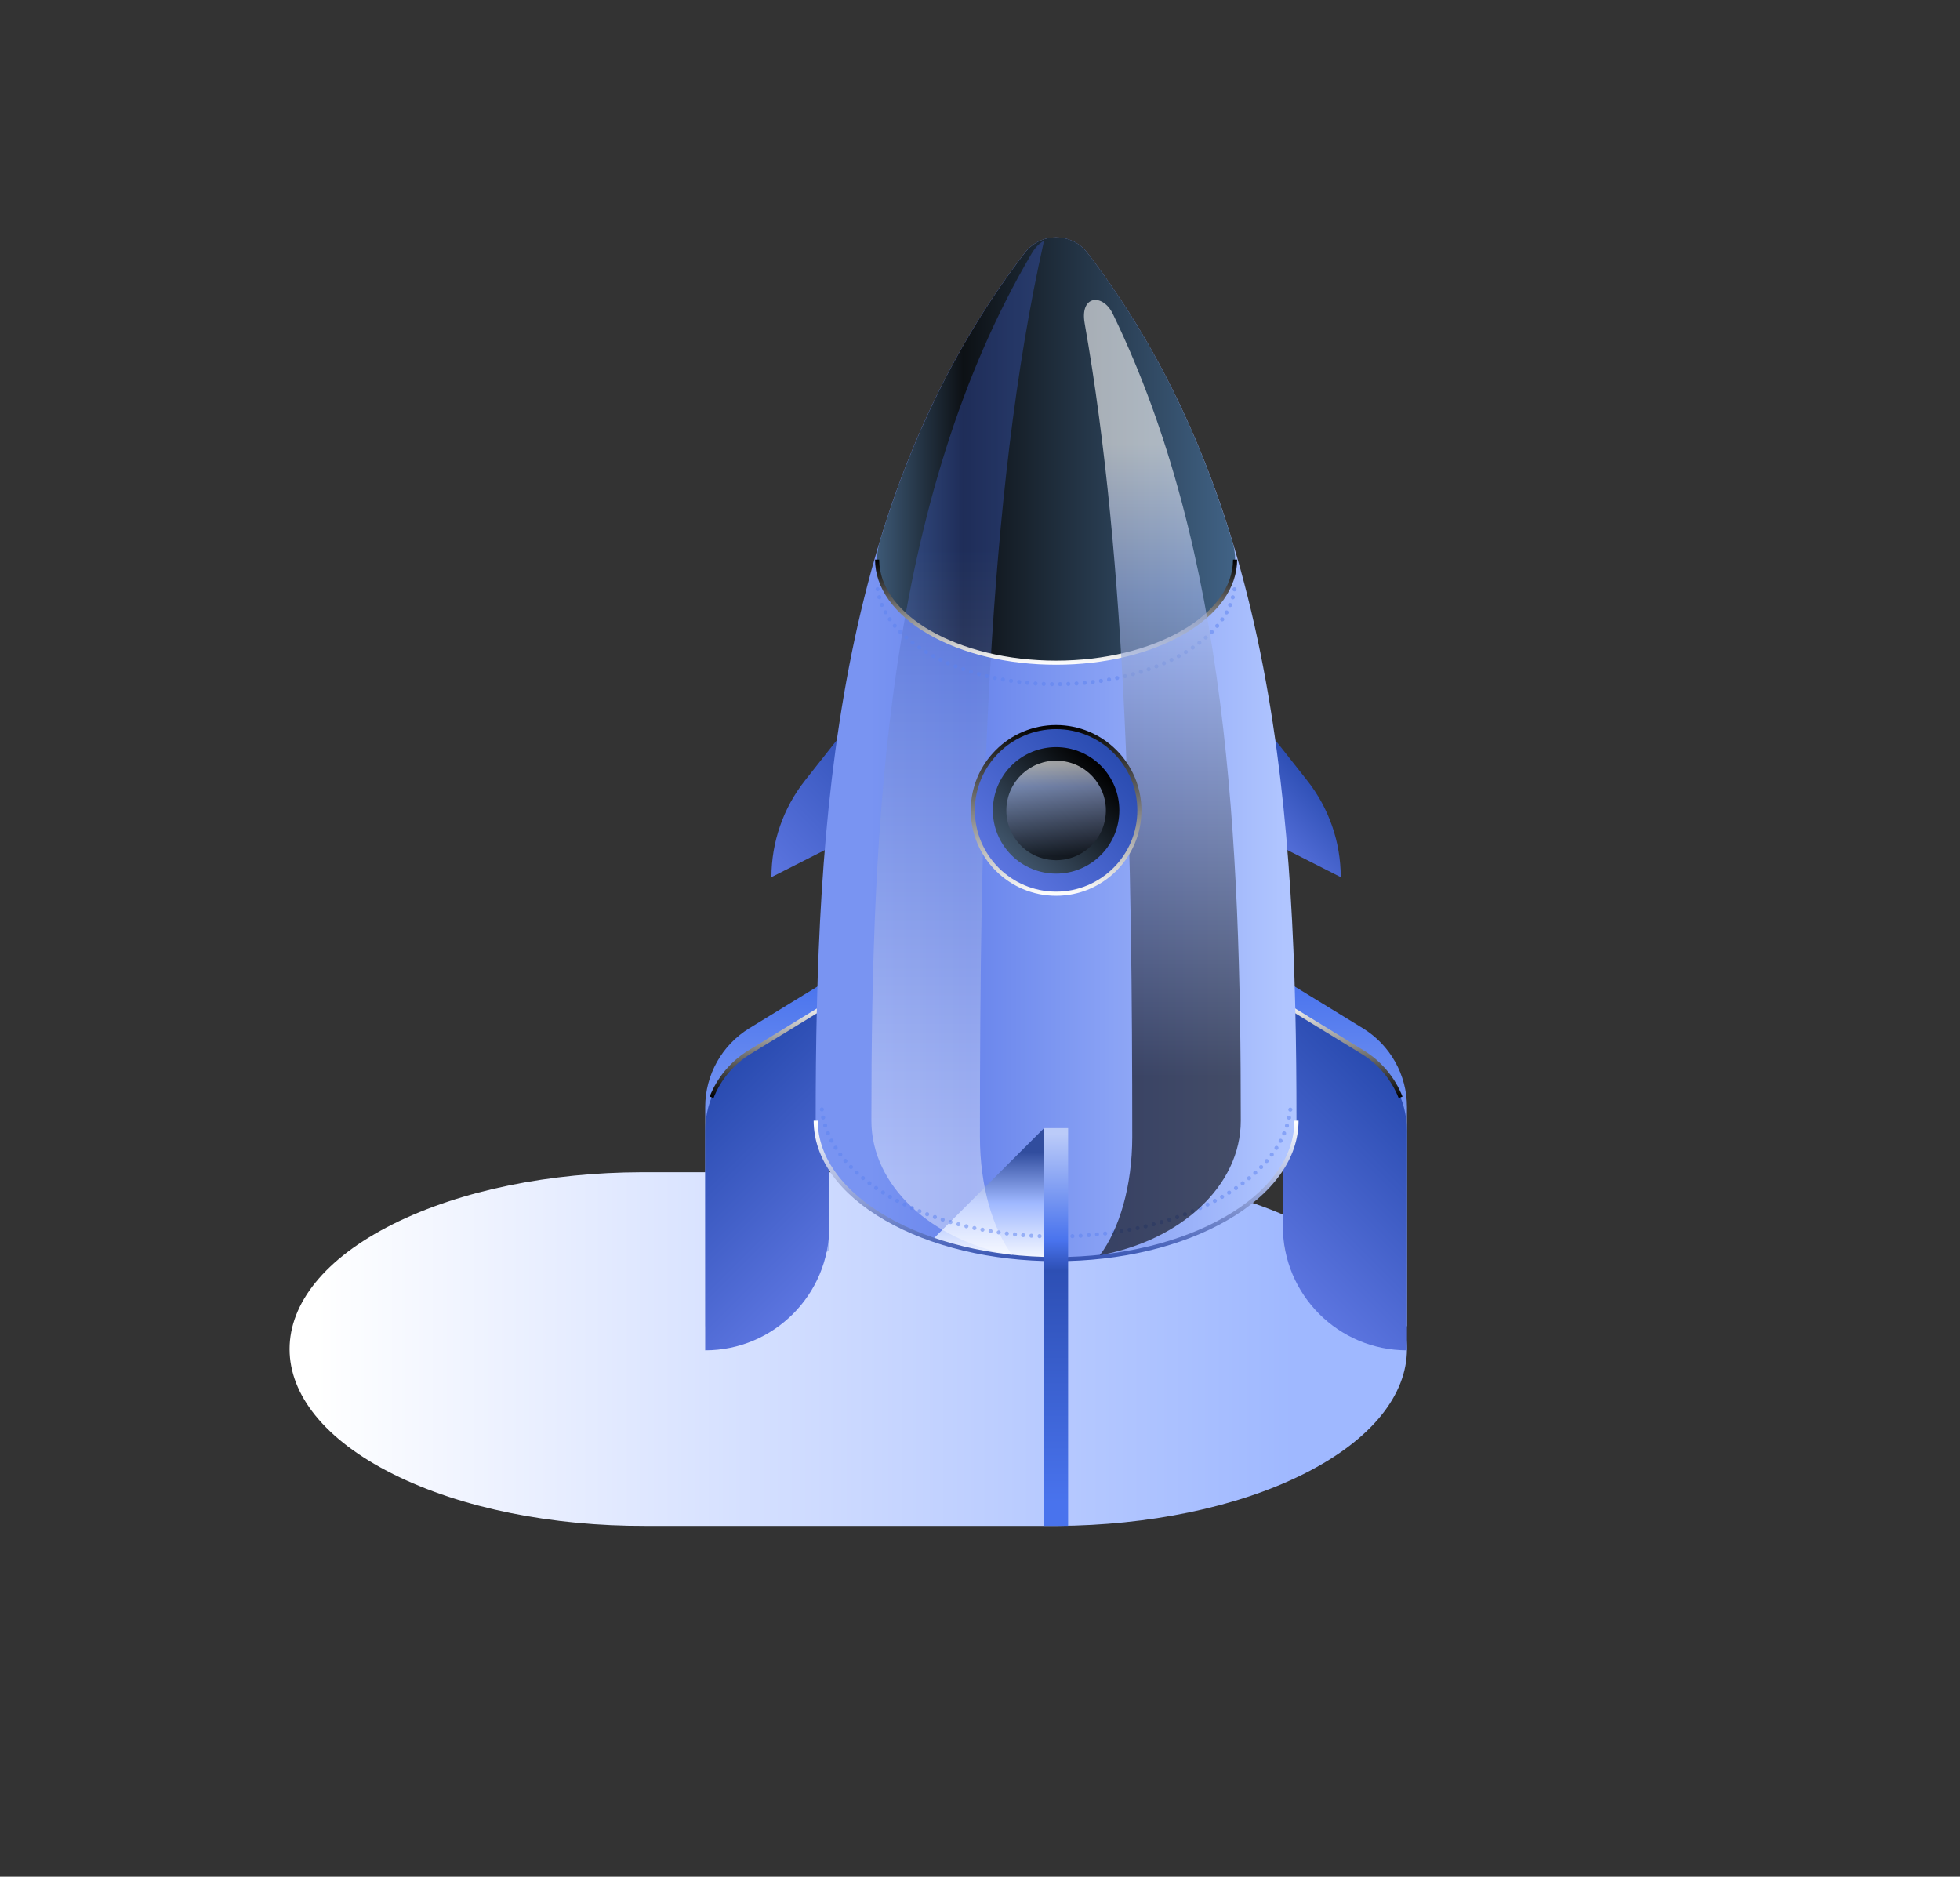 <?xml version="1.0" encoding="UTF-8"?>
<svg xmlns="http://www.w3.org/2000/svg" xmlns:xlink="http://www.w3.org/1999/xlink" viewBox="0 0 833.74 798.26">
  <rect x="0" y="0" width="833.74" height="798.26" fill="#333333" stroke="none"/>
  <defs>
    <style>
      .cls-1 {
        fill: url(#linear-gradient-14);
        opacity: .4;
      }

      .cls-1, .cls-2, .cls-3, .cls-4, .cls-5, .cls-6, .cls-7, .cls-8, .cls-9, .cls-10, .cls-11, .cls-12, .cls-13, .cls-14, .cls-15, .cls-16, .cls-17, .cls-18, .cls-19, .cls-20, .cls-21, .cls-22 {
        stroke-width: 0px;
      }

      .cls-1, .cls-6, .cls-23, .cls-16, .cls-24 {
        mix-blend-mode: multiply;
      }

      .cls-2 {
        fill: url(#linear-gradient-12);
      }

      .cls-3 {
        fill: url(#linear-gradient-17);
      }

      .cls-4 {
        fill: url(#linear-gradient-19);
      }

      .cls-5 {
        fill: url(#linear-gradient-6);
      }

      .cls-6 {
        fill: url(#linear-gradient-11);
      }

      .cls-25 {
        isolation: isolate;
      }

      .cls-7 {
        fill: url(#linear-gradient-15);
      }

      .cls-8 {
        fill: url(#linear-gradient-5);
      }

      .cls-9 {
        fill: #5c81ef;
      }

      .cls-10 {
        fill: url(#linear-gradient-21);
      }

      .cls-10, .cls-26, .cls-18 {
        mix-blend-mode: screen;
      }

      .cls-10, .cls-18 {
        opacity: .6;
      }

      .cls-11 {
        fill: url(#linear-gradient-13);
      }

      .cls-12 {
        fill: url(#linear-gradient-20);
      }

      .cls-13 {
        fill: url(#linear-gradient-2);
      }

      .cls-14 {
        fill: url(#linear-gradient-7);
      }

      .cls-23 {
        opacity: .5;
      }

      .cls-15 {
        fill: url(#linear-gradient-3);
      }

      .cls-16 {
        fill: url(#linear-gradient);
      }

      .cls-17 {
        fill: url(#linear-gradient-9);
      }

      .cls-18 {
        fill: url(#linear-gradient-16);
      }

      .cls-19 {
        fill: url(#linear-gradient-8);
      }

      .cls-20 {
        fill: url(#linear-gradient-18);
      }

      .cls-21 {
        fill: url(#linear-gradient-10);
      }

      .cls-22 {
        fill: url(#linear-gradient-4);
      }
    </style>
    <linearGradient id="linear-gradient" x1="550.81" y1="573.83" x2="134.33" y2="573.83" gradientUnits="userSpaceOnUse">
      <stop offset="0" stop-color="#9fb8ff"/>
      <stop offset="1" stop-color="#fff"/>
    </linearGradient>
    <linearGradient id="linear-gradient-2" x1="572.09" y1="564.16" x2="572.09" y2="416.53" gradientUnits="userSpaceOnUse">
      <stop offset="0" stop-color="#bbcbf9"/>
      <stop offset="1" stop-color="#4973ed"/>
    </linearGradient>
    <linearGradient id="linear-gradient-3" x1="537.45" y1="535.22" x2="603.17" y2="469.5" gradientUnits="userSpaceOnUse">
      <stop offset="0" stop-color="#5c75e0"/>
      <stop offset="1" stop-color="#294bb0"/>
    </linearGradient>
    <linearGradient id="linear-gradient-4" x1="570.92" y1="467.07" x2="570.92" y2="426.01" gradientUnits="userSpaceOnUse">
      <stop offset="0" stop-color="#000"/>
      <stop offset="1" stop-color="#fff"/>
    </linearGradient>
    <linearGradient id="linear-gradient-5" x1="3833.16" y1="564.16" x2="3833.16" y2="416.53" gradientTransform="translate(4159.54) rotate(-180) scale(1 -1)" xlink:href="#linear-gradient-2"/>
    <linearGradient id="linear-gradient-6" x1="3798.52" y1="535.22" x2="3864.24" y2="469.5" gradientTransform="translate(4159.54) rotate(-180) scale(1 -1)" xlink:href="#linear-gradient-3"/>
    <linearGradient id="linear-gradient-7" x1="3831.98" y1="467.07" x2="3831.98" y2="426.01" gradientTransform="translate(4159.54) rotate(-180) scale(1 -1)" xlink:href="#linear-gradient-4"/>
    <linearGradient id="linear-gradient-8" x1="324.79" y1="369.73" x2="384.51" y2="310.02" xlink:href="#linear-gradient-3"/>
    <linearGradient id="linear-gradient-9" x1="529.98" y1="353.72" x2="557.66" y2="326.04" xlink:href="#linear-gradient-3"/>
    <linearGradient id="linear-gradient-10" x1="369.94" y1="318.29" x2="546.25" y2="318.29" gradientUnits="userSpaceOnUse">
      <stop offset="0" stop-color="#7994f2"/>
      <stop offset=".24" stop-color="#6985ec"/>
      <stop offset="1" stop-color="#b0c5ff"/>
    </linearGradient>
    <linearGradient id="linear-gradient-11" x1="422.52" y1="490.11" x2="422.52" y2="538.19" gradientUnits="userSpaceOnUse">
      <stop offset="0" stop-color="#314d9e"/>
      <stop offset=".45" stop-color="#9fb8ff"/>
      <stop offset="1" stop-color="#fff"/>
    </linearGradient>
    <linearGradient id="linear-gradient-12" x1="449.24" y1="536.46" x2="449.24" y2="476.68" gradientUnits="userSpaceOnUse">
      <stop offset="0" stop-color="#3653b3"/>
      <stop offset=".99" stop-color="#fff"/>
      <stop offset="1" stop-color="#f7f8fc"/>
    </linearGradient>
    <linearGradient id="linear-gradient-13" x1="373.1" y1="191.43" x2="525.37" y2="191.43" gradientUnits="userSpaceOnUse">
      <stop offset="0" stop-color="#3d5976"/>
      <stop offset=".24" stop-color="#0d1115"/>
      <stop offset="1" stop-color="#416386"/>
    </linearGradient>
    <linearGradient id="linear-gradient-14" x1="407.39" y1="233.82" x2="407.39" y2="501.65" gradientUnits="userSpaceOnUse">
      <stop offset="0" stop-color="#3958bf"/>
      <stop offset="1" stop-color="#fff"/>
    </linearGradient>
    <linearGradient id="linear-gradient-15" x1="449.24" y1="282.75" x2="449.24" y2="238.02" gradientUnits="userSpaceOnUse">
      <stop offset="0" stop-color="#fff"/>
      <stop offset="1" stop-color="#000"/>
    </linearGradient>
    <linearGradient id="linear-gradient-16" x1="494.45" y1="458.91" x2="494.45" y2="188.92" gradientUnits="userSpaceOnUse">
      <stop offset="0" stop-color="#010103"/>
      <stop offset=".76" stop-color="#a8bdf5"/>
      <stop offset="1" stop-color="#fff"/>
    </linearGradient>
    <linearGradient id="linear-gradient-17" x1="449.24" y1="639.44" x2="449.24" y2="482.21" gradientTransform="translate(-115.21 1013.68) rotate(-90)" gradientUnits="userSpaceOnUse">
      <stop offset="0" stop-color="#4973ed"/>
      <stop offset=".63" stop-color="#2d4fb4"/>
      <stop offset=".71" stop-color="#4973ed"/>
      <stop offset="1" stop-color="#bbcbf9"/>
    </linearGradient>
    <linearGradient id="linear-gradient-18" x1="424.18" y1="369.77" x2="474.29" y2="319.65" xlink:href="#linear-gradient-3"/>
    <linearGradient id="linear-gradient-19" x1="449.24" y1="381.02" x2="449.24" y2="308.39" xlink:href="#linear-gradient-15"/>
    <linearGradient id="linear-gradient-20" x1="430.22" y1="363.73" x2="468.25" y2="325.69" gradientTransform="translate(294.47 -199.98) rotate(36.64)" gradientUnits="userSpaceOnUse">
      <stop offset="0" stop-color="#40556b"/>
      <stop offset="1" stop-color="#000"/>
    </linearGradient>
    <linearGradient id="linear-gradient-21" x1="449.24" y1="364.24" x2="449.24" y2="324.96" gradientTransform="translate(732.02 -145.87) rotate(82.46)" xlink:href="#linear-gradient-16"/>
  </defs>
  <g class="cls-25">
    <g id="_95c6c890-4df0-4047-9b20-53c1698e0703" data-name="95c6c890-4df0-4047-9b20-53c1698e0703">
      <g>
        <path class="cls-16" d="m554.44,520.65c-28.83-14.42-66.46-21.75-104.25-22.01,0-.02-177.49-.02-177.49-.02-38.19.12-76.31,7.46-105.46,22.03-58.74,29.37-58.74,77,0,106.37,29.57,14.79,68.39,22.12,107.15,22.02h172.9c.67,0,1.33,0,2,0h.9c37.79-.27,75.41-7.6,104.25-22.02,58.74-29.37,58.74-77,0-106.37Z"/>
        <g>
          <path class="cls-13" d="m545.69,531.84l52.8,32.33v-93.3c0-13.67-7.11-26.37-18.77-33.51l-34.03-20.84v115.31Z"/>
          <path class="cls-15" d="m598.5,574.39v-93.3c0-13.67-7.11-26.37-18.77-33.51l-34.03-20.84v94.83c0,29.16,23.64,52.8,52.8,52.8Z"/>
          <g class="cls-26">
            <path class="cls-22" d="m594.97,467.07c-3.04-7.74-8.61-14.39-15.7-18.73l-34.03-20.84.91-1.49,34.03,20.84c7.41,4.54,13.24,11.49,16.42,19.59l-1.63.64Z"/>
          </g>
        </g>
        <g>
          <path class="cls-8" d="m352.78,531.84l-52.8,32.33v-93.3c0-13.67,7.11-26.37,18.77-33.51l34.03-20.84v115.31Z"/>
          <path class="cls-5" d="m299.97,574.39s0-93.3,0-93.3c0-13.67,7.11-26.37,18.77-33.51l34.03-20.84v94.83c0,29.16-23.64,52.8-52.8,52.8Z"/>
          <g class="cls-26">
            <path class="cls-14" d="m303.5,467.07l-1.63-.64c3.18-8.09,9.01-15.05,16.42-19.59l34.03-20.84.91,1.49-34.03,20.84c-7.09,4.34-12.67,10.99-15.7,18.73Z"/>
          </g>
        </g>
        <g>
          <path class="cls-19" d="m370.67,351.54l-42.52,21.55c0-14.92,5.03-29.4,14.27-41.1l28.26-35.81v55.36Z"/>
          <path class="cls-17" d="m527.8,351.54l42.52,21.55c0-14.92-5.03-29.4-14.27-41.1l-28.26-35.81v55.36Z"/>
        </g>
        <path class="cls-21" d="m462.59,107.6c-6.76-8.82-19.95-8.82-26.72,0-80.63,105.17-88.9,240.79-88.9,369.08,0,32.53,45.78,58.9,102.26,58.9s102.26-26.37,102.26-58.9c0-128.3-8.27-263.91-88.9-369.08Z"/>
        <path class="cls-6" d="m448.3,535.58l-4.18-55.73-47.39,47.39c15.1,5.21,32.72,8.25,51.57,8.34Z"/>
        <g class="cls-24">
          <path class="cls-2" d="m449.24,536.46c-27.46,0-53.3-6.17-72.74-17.37-19.6-11.29-30.39-26.35-30.39-42.41h1.75c0,32,45.48,58.03,101.38,58.03s101.38-26.03,101.38-58.03h1.75c0,16.06-10.79,31.12-30.39,42.41-19.44,11.2-45.28,17.37-72.74,17.37Z"/>
        </g>
        <path class="cls-11" d="m524.45,231.18c-13.21-43.97-32.85-85.76-61.86-123.6-6.75-8.81-19.94-8.81-26.69,0-29.02,37.84-48.66,79.63-61.92,123.6-.55,2.23-.87,4.51-.87,6.83,0,24.22,34.09,43.86,76.14,43.86s76.14-19.64,76.14-43.86c0-2.33-.32-4.61-.93-6.83Z"/>
        <path class="cls-1" d="m438.97,107.6c-61.95,105.17-68.3,240.79-68.3,369.08,0,27.72,25.55,50.96,59.95,57.23-8.33-11.13-13.78-29.5-13.78-50.3,0-132.3,2.57-272.02,27.27-381.22-1.94,1.09-3.72,2.82-5.13,5.21Z"/>
        <g class="cls-26">
          <path class="cls-7" d="m449.24,282.75c-20.49,0-39.76-4.6-54.27-12.96-14.66-8.45-22.74-19.73-22.74-31.77h1.75c0,23.7,33.76,42.98,75.26,42.98s75.26-19.28,75.26-42.98h1.75c0,12.04-8.08,23.32-22.74,31.77-14.51,8.36-33.79,12.96-54.27,12.96Z"/>
        </g>
        <g class="cls-23">
          <path class="cls-9" d="m450.07,291.02c0-.48.38-.88.86-.88h0c.48,0,.88.38.88.86h0c0,.48-.38.88-.86.88h-.01c-.48,0-.87-.38-.87-.86Zm-2.63.86h0c-.48,0-.87-.4-.86-.88h0c0-.48.4-.87.89-.86h0c.48,0,.87.4.86.88h0c0,.48-.4.86-.87.86h-.01Zm6.12-.93c-.02-.48.36-.89.84-.91h0c.48-.02.89.36.91.84h0c.02.48-.36.89-.84.91h0s-.02,0-.03,0h0c-.47,0-.85-.37-.87-.84Zm-9.63.84c-.48-.02-.86-.43-.84-.91h0c.02-.48.42-.86.91-.84h0c.48.02.86.43.84.91h0c-.02.47-.41.84-.87.84h-.03Zm13.11-1c-.03-.48.33-.9.81-.93h0c.48-.03.9.33.93.81h0c.03.48-.34.9-.81.93h0s-.04,0-.06,0h0c-.46,0-.84-.36-.87-.82Zm-16.62.81c-.48-.03-.85-.45-.81-.93h0c.03-.48.45-.85.93-.81h0c.48.03.85.45.81.93h0c-.03.46-.41.82-.87.82h0s-.04,0-.06,0Zm20.1-1.06c-.04-.48.31-.91.79-.95h0c.48-.05.91.31.95.79h0c.05.48-.31.91-.79.95h0s-.05,0-.08,0h0c-.45,0-.83-.34-.87-.79Zm-23.6.78c-.48-.04-.83-.47-.79-.95h0c.04-.48.47-.83.95-.79h0c.48.04.83.47.79.95h0c-.04.45-.42.79-.87.79h0s-.06,0-.08,0Zm27.08-1.13c-.06-.48.28-.91.76-.97h0c.48-.06.92.29.97.77h0c.06.48-.28.91-.76.97h0s-.07,0-.11,0h0c-.44,0-.81-.33-.87-.77Zm-30.57.76c-.48-.06-.82-.49-.76-.97h0c.06-.48.49-.82.97-.77h0c.48.06.82.49.76.98h0c-.05.44-.43.77-.86.77h0s-.07,0-.11,0Zm34.03-1.2c-.07-.48.26-.92.74-.99h0c.48-.07.92.26.99.74h0c.07.48-.26.92-.74.99h0s-.09.01-.13.01h0c-.43,0-.8-.31-.86-.75Zm-37.52.73c-.48-.07-.81-.51-.74-.99h0c.07-.48.52-.81,1-.73h0c.48.07.8.51.73.99h0c-.06.43-.44.74-.86.74h0s-.09,0-.13-.01Zm40.96-1.27c-.08-.48.23-.93.71-1.01h0c.48-.08.93.23,1.01.71h0c.08.47-.23.93-.71,1.01h0s-.1.01-.15.01h0c-.42,0-.78-.3-.86-.72Zm-44.43.7c-.48-.09-.79-.54-.71-1.01h0c.08-.48.54-.79,1.01-.71h0c.47.09.79.54.71,1.02h0c-.08.42-.44.72-.86.72h0c-.05,0-.1,0-.15-.01Zm47.86-1.34c-.1-.47.2-.94.68-1.03h0c.47-.1.93.21,1.03.68h0c.1.47-.2.93-.67,1.03h0c-.06.01-.12.02-.18.02h0c-.41,0-.77-.28-.85-.7Zm-51.32.66c-.47-.1-.77-.56-.67-1.03h0c.1-.47.56-.78,1.03-.67h0c.47.1.78.56.67,1.03h0c-.08.41-.45.7-.85.7h0c-.06,0-.12,0-.18-.02Zm54.73-1.4c-.12-.47.17-.94.64-1.06h0c.47-.12.94.17,1.06.64h0c.11.47-.18.94-.65,1.06h0c-.07.02-.14.02-.21.02h0c-.4,0-.75-.27-.85-.67Zm-58.16.63c-.47-.12-.76-.59-.64-1.06h0c.11-.47.58-.76,1.06-.64h0c.47.11.76.58.64,1.05h0c-.1.4-.45.67-.85.67h0c-.07,0-.14,0-.21-.02Zm61.54-1.48c-.13-.47.15-.95.61-1.07h0c.47-.13.95.14,1.07.61h0c.13.47-.14.95-.61,1.08h0c-.08.02-.16.03-.23.03h0c-.38,0-.73-.26-.84-.64Zm-64.95.59c-.46-.13-.74-.61-.61-1.07h0c.13-.47.61-.74,1.08-.61h0c.47.13.74.61.61,1.08h0c-.1.38-.46.64-.84.64h0c-.08,0-.16-.01-.23-.03Zm68.31-1.55c-.14-.46.11-.95.57-1.09h0c.46-.14.95.12,1.09.58h0c.14.46-.12.95-.57,1.09h0c-.09.03-.17.04-.26.04h0c-.37,0-.72-.24-.83-.62Zm-71.69.56c-.46-.14-.72-.63-.57-1.09h0c.14-.46.63-.72,1.09-.57h0c.46.14.72.63.57,1.09h0c-.12.37-.46.61-.83.61h0c-.09,0-.17-.01-.26-.04Zm75.01-1.62c-.16-.45.08-.95.54-1.11h0c.45-.16.95.08,1.11.53h0c.16.46-.08.95-.53,1.12h0c-.09.03-.19.05-.29.05h0c-.36,0-.7-.23-.83-.59Zm-78.35.52c-.45-.16-.7-.66-.54-1.11h0c.16-.46.66-.7,1.11-.54h0c.45.16.7.66.54,1.12h0c-.13.36-.47.58-.83.58h0c-.1,0-.2-.01-.29-.05Zm81.64-1.7c-.17-.45.05-.95.5-1.13h0c.45-.18.95.05,1.13.49h0c.17.45-.05.96-.5,1.13h0c-.1.04-.21.06-.32.06h0c-.35,0-.68-.21-.81-.56Zm-84.94.48h0c-.45-.17-.67-.68-.5-1.13h0c.17-.45.68-.67,1.13-.49h0c.45.17.67.68.49,1.13h0c-.13.35-.46.56-.81.56h0c-.1,0-.21-.02-.32-.06Zm88.18-1.78c-.19-.44.01-.96.45-1.15h0c.44-.19.96.01,1.15.45h0c.2.44,0,.96-.45,1.15h0c-.11.05-.23.07-.35.07h0c-.34,0-.66-.2-.8-.52Zm-91.43.43c-.44-.19-.64-.71-.45-1.15h0c.19-.44.71-.65,1.15-.45h0c.44.19.65.71.45,1.15h0c-.14.33-.47.52-.8.52h0c-.12,0-.23-.02-.35-.07Zm94.62-1.86c-.21-.43-.03-.96.41-1.17h0c.43-.21.95-.03,1.17.41h0c.21.43.03.95-.41,1.17h0c-.12.06-.25.09-.38.09h0c-.33,0-.64-.18-.79-.49Zm-97.82.38c-.43-.21-.61-.73-.4-1.17h0c.21-.43.73-.62,1.17-.4h0c.44.21.62.73.41,1.17h0c-.15.31-.47.49-.79.49h0c-.13,0-.26-.03-.38-.09Zm100.94-1.94c-.23-.42-.07-.95.35-1.19h0c.43-.23.96-.07,1.19.35h0c.23.43.07.96-.35,1.19h0c-.13.07-.28.11-.42.11h0c-.31,0-.61-.17-.77-.46Zm-104.08.32h0c-.42-.23-.58-.76-.35-1.19h0c.23-.42.76-.58,1.19-.35h0c.42.23.58.76.35,1.19h0c-.16.29-.46.46-.77.46h0c-.14,0-.28-.03-.42-.11Zm107.12-2.02c-.25-.41-.12-.95.29-1.2h0c.41-.25.95-.12,1.2.29h0c.25.42.12.95-.29,1.2h0c-.14.08-.3.13-.45.13h0c-.3,0-.58-.15-.75-.42Zm-110.19.26c-.41-.25-.54-.79-.29-1.2h0c.25-.41.79-.55,1.2-.29h0c.41.25.54.79.29,1.2h0c-.16.27-.45.42-.75.42h0c-.15,0-.31-.04-.45-.13Zm113.15-2.11c-.27-.4-.17-.94.23-1.21h0c.4-.27.94-.17,1.22.23h0c.27.4.17.94-.23,1.21h0c-.15.1-.32.15-.49.15h0c-.28,0-.56-.14-.72-.38Zm-116.12.2h0c-.4-.27-.5-.82-.23-1.22h0c.27-.4.82-.5,1.22-.23h0c.4.27.5.81.23,1.21h0c-.17.25-.44.38-.72.38h0c-.17,0-.34-.05-.49-.15Zm118.98-2.2c-.3-.38-.22-.93.16-1.22h0c.38-.3.93-.22,1.23.16h0c.29.38.22.93-.16,1.23h0c-.16.12-.35.18-.53.18h0c-.26,0-.52-.12-.69-.34Zm-121.84.12h0c-.38-.29-.45-.84-.16-1.22h0c.29-.38.84-.45,1.22-.16h0c.38.29.45.84.16,1.22h0c-.17.22-.43.34-.69.34h0c-.19,0-.37-.06-.53-.18Zm124.57-2.29c-.32-.36-.28-.92.08-1.23h0c.36-.32.92-.28,1.23.08h0c.32.36.28.92-.08,1.23h0c-.17.15-.37.22-.58.22h0c-.24,0-.49-.1-.66-.3Zm-127.31.04c-.36-.32-.4-.87-.08-1.23h0c.32-.36.87-.4,1.23-.08h0c.36.32.4.87.08,1.23h0c-.17.2-.42.3-.66.3h0c-.21,0-.41-.07-.58-.22Zm129.89-2.39c-.34-.34-.35-.89,0-1.23h0c.34-.34.89-.35,1.23,0h0c.35.34.35.89.01,1.23h0c-.17.17-.4.26-.62.26h0c-.22,0-.44-.08-.62-.25Zm-132.48-.05c-.34-.34-.34-.9.01-1.24h0c.34-.34.89-.33,1.23.01h0c.34.34.34.9,0,1.23h0c-.17.17-.39.25-.62.25h0c-.22,0-.45-.08-.62-.26Zm134.88-2.48c-.37-.31-.42-.86-.1-1.23h0c.31-.37.86-.42,1.23-.1h0c.37.31.42.86.11,1.23h0c-.17.21-.42.31-.67.31h0c-.2,0-.4-.07-.56-.2Zm-137.27-.16c-.31-.37-.26-.92.11-1.23h0c.37-.31.92-.26,1.23.11h0c.31.37.26.92-.11,1.23h0c-.16.14-.36.21-.56.21h0c-.25,0-.5-.11-.67-.31Zm139.46-2.56c-.4-.28-.49-.82-.22-1.22h0c.28-.39.82-.49,1.22-.22h0c.4.28.49.82.22,1.22h0c-.17.24-.44.37-.72.37h0c-.17,0-.35-.05-.5-.16Zm-141.63-.27c-.27-.4-.17-.94.22-1.22h0c.4-.28.94-.18,1.22.22h0c.28.39.18.94-.22,1.21h0c-.15.11-.33.16-.5.16h0c-.28,0-.55-.13-.72-.37Zm143.55-2.64c-.42-.23-.57-.77-.34-1.19h0c.23-.42.77-.58,1.19-.34h0c.42.23.57.77.34,1.19h0c-.16.29-.46.45-.77.45h0c-.14,0-.29-.03-.42-.11Zm-145.44-.39c-.23-.42-.08-.95.34-1.19h0c.42-.23.95-.08,1.19.34h0c.23.42.08.95-.34,1.19h0c-.13.07-.28.11-.42.11h0c-.31,0-.6-.16-.77-.45Zm147.05-2.7c-.45-.19-.66-.7-.47-1.14h0c.19-.44.7-.66,1.14-.47h0c.44.19.66.7.47,1.14h0c-.14.34-.47.54-.81.54h0c-.11,0-.23-.02-.34-.07Zm-148.6-.53c-.18-.45.03-.96.48-1.14h0c.45-.19.96.03,1.14.48h0c.18.44-.03.96-.48,1.14h0c-.11.05-.22.07-.33.07h0c-.35,0-.67-.2-.81-.54Zm149.84-2.73c-.47-.13-.74-.61-.61-1.08h0c.13-.47.61-.74,1.07-.61h0c.47.13.74.61.61,1.08h0c-.11.39-.46.64-.84.64h0c-.08,0-.16-.01-.23-.03Zm-151-.67h0c-.13-.47.15-.95.62-1.07h0c.46-.13.94.15,1.07.61h0c.13.46-.15.95-.61,1.07h0c-.08.02-.16.03-.23.03h0c-.38,0-.73-.26-.84-.64Zm151.82-2.71c-.48-.07-.81-.51-.74-.99h0c.07-.48.51-.81.99-.75h0c.48.07.81.51.74.99h0c-.06.44-.43.76-.86.76h0s-.08,0-.12,0Zm-152.54-.81c-.07-.48.27-.92.74-.98h0c.48-.07.92.27.99.74h0c.07.48-.27.92-.75.99h0s-.08,0-.12,0h0c-.43,0-.8-.32-.86-.76Z"/>
        </g>
        <g class="cls-23">
          <path class="cls-9" d="m448.32,525.93c0-.48.39-.87.87-.87h0c.48,0,.87.39.87.87h0c0,.48-.39.87-.87.87h0c-.48,0-.87-.4-.87-.88Zm4.39.84c-.48,0-.88-.37-.89-.86h0c-.01-.48.37-.88.86-.89h0c.48-.01.88.37.89.86h0c0,.48-.38.88-.86.89h0Zm-7.03,0c-.48,0-.86-.41-.86-.89h0c.01-.48.41-.86.89-.86h0c.48.01.87.41.86.89h0c-.01.48-.4.86-.87.86h-.02Zm9.63-.94c-.02-.48.36-.89.84-.91h0c.48-.02.89.35.91.84h0c.02.48-.36.89-.84.91h-.03c-.47,0-.85-.37-.87-.84Zm-13.14.84c-.48-.02-.86-.43-.84-.91h0c.02-.48.43-.86.91-.84h0c.48.02.86.42.84.91h0c-.02.47-.41.84-.87.84h-.03Zm16.63-.99c-.03-.48.34-.89.82-.92h0c.48-.03.9.34.92.82h0c.03.48-.34.9-.82.92h0s-.04,0-.06,0h0c-.46,0-.84-.36-.87-.83Zm-20.14.82c-.48-.03-.85-.44-.82-.93h0c.03-.48.44-.85.92-.82h0c.48.03.85.44.82.92h0c-.03.47-.41.82-.87.82h-.05Zm23.63-1.04c-.04-.48.32-.9.8-.94h0c.48-.04.9.32.94.8h0c.04.48-.32.9-.8.94h0s-.05,0-.07,0h0c-.45,0-.84-.35-.87-.8Zm-27.13.79c-.48-.04-.84-.46-.8-.94h0c.04-.48.46-.84.94-.8h0c.48.04.84.46.8.94h0c-.03.46-.42.8-.87.8h0s-.05,0-.07,0Zm30.61-1.09c-.05-.48.3-.91.78-.96h0c.48-.05.91.3.95.78h0c.05.48-.3.91-.78.96h0s-.06,0-.09,0h0c-.44,0-.83-.34-.87-.79Zm-34.11.78c-.48-.05-.83-.48-.78-.96h0c.05-.48.48-.83.96-.78h0c.48.05.83.48.78.96h0c-.05.45-.43.79-.87.79h0s-.06,0-.09,0Zm37.59-1.15c-.06-.48.28-.91.76-.97h0c.48-.06.92.28.97.76h0c.06.48-.28.91-.76.97h0s-.07,0-.11,0h0c-.43,0-.81-.33-.87-.77Zm-41.08.76c-.48-.06-.82-.5-.76-.98h0c.06-.48.49-.82.97-.76h0c.48.06.82.5.76.98h0c-.06.44-.43.77-.87.77h0s-.07,0-.11,0Zm44.55-1.2c-.07-.48.26-.92.74-.99h0c.48-.07.92.26.99.74h0c.07.48-.26.92-.74.99h0s-.08.01-.13.01h0c-.43,0-.8-.31-.86-.75Zm-48.03.73c-.48-.07-.81-.51-.74-.99h0c.07-.48.51-.81.99-.74h0c.48.07.81.51.74.99h0c-.06.43-.44.75-.86.75h0s-.08,0-.13-.01Zm51.49-1.25c-.08-.48.24-.93.72-1h0c.48-.08.93.24,1.01.72h0c.08.48-.24.93-.72,1.01h0s-.1.01-.15.01h0c-.42,0-.79-.3-.86-.73Zm-54.96.71h0c-.48-.08-.8-.53-.72-1.01h0c.08-.48.53-.8,1.01-.72h0c.48.08.8.53.72,1.01h0c-.07.43-.44.73-.86.73h0s-.1,0-.15-.01Zm58.4-1.3c-.09-.48.22-.93.7-1.02h0c.48-.09.93.22,1.02.7h0c.09.48-.22.93-.7,1.02h0c-.06,0-.11.01-.16.01h0c-.41,0-.78-.29-.86-.71Zm-61.87.68h0c-.48-.09-.79-.55-.7-1.02h0c.09-.48.55-.78,1.02-.7h0c.48.09.79.55.7,1.02h0c-.08.42-.44.71-.86.71h0c-.06,0-.11,0-.16-.02Zm65.3-1.35c-.1-.47.2-.94.67-1.04h0c.47-.1.93.2,1.03.67h0c.1.47-.2.94-.67,1.04h0c-.06.01-.12.02-.18.02h0c-.41,0-.77-.28-.86-.69Zm-68.74.65c-.47-.1-.77-.57-.67-1.03h0c.1-.48.57-.78,1.04-.67h0c.47.1.77.57.67,1.04h0c-.09.41-.45.69-.85.69h0c-.06,0-.12,0-.19-.02Zm72.16-1.41c-.11-.47.18-.94.65-1.05h0c.47-.11.94.18,1.05.65h0c.11.47-.18.94-.65,1.06h0c-.07.01-.14.02-.2.02h0c-.4,0-.76-.27-.85-.67Zm-75.59.63h0c-.47-.11-.76-.58-.65-1.06h0c.11-.47.58-.76,1.05-.65h0c.47.11.76.58.65,1.06h0c-.1.4-.45.67-.85.67h0c-.07,0-.14,0-.21-.02Zm78.98-1.46c-.12-.47.16-.94.62-1.07h0c.47-.13.95.15,1.07.62h0c.12.47-.16.94-.62,1.07h0c-.08.02-.15.03-.22.03h0c-.39,0-.74-.26-.85-.65Zm-82.39.6c-.47-.13-.74-.6-.62-1.07h0c.12-.47.6-.74,1.07-.62h0c.46.12.74.6.62,1.07h0c-.1.39-.46.65-.84.65h0c-.07,0-.15-.01-.22-.03Zm85.77-1.52c-.14-.46.13-.95.59-1.08h0c.46-.14.95.13,1.08.59h0c.13.47-.13.95-.6,1.08h0c-.08.02-.16.04-.24.04h0c-.38,0-.73-.25-.84-.63Zm-89.16.58c-.46-.14-.73-.62-.59-1.08h0c.14-.47.62-.73,1.08-.59h0c.46.13.73.62.59,1.08h0c-.11.38-.46.63-.84.63h0c-.08,0-.16-.01-.24-.03Zm92.51-1.57c-.15-.46.11-.95.57-1.1h0c.46-.15.95.11,1.1.57h0c.14.46-.11.95-.57,1.1h0c-.09.03-.17.04-.27.04h0c-.37,0-.71-.24-.83-.61Zm-95.87.55c-.46-.15-.71-.64-.57-1.1h0c.14-.46.64-.72,1.1-.57h0c.46.15.71.64.57,1.1h0c-.12.37-.46.61-.83.61h0c-.09,0-.18-.01-.27-.04Zm99.2-1.63c-.16-.45.08-.95.54-1.11h0c.45-.16.95.08,1.11.54h0c.16.46-.08.95-.54,1.12h0c-.09.03-.19.05-.29.05h0c-.36,0-.7-.22-.82-.59Zm-102.53.51c-.45-.16-.7-.65-.54-1.11h0c.16-.45.66-.7,1.12-.54h0c.45.16.7.66.53,1.12h0c-.13.36-.46.58-.82.58h0c-.09,0-.19-.01-.29-.05Zm105.83-1.68c-.17-.45.06-.96.51-1.13h0c.45-.17.96.06,1.13.51h0c.17.45-.06.95-.51,1.13h0c-.1.04-.21.06-.31.06h0c-.35,0-.69-.21-.82-.56Zm-109.14.48c-.45-.17-.68-.67-.51-1.13h0c.17-.45.67-.68,1.13-.51h0c.45.17.68.67.51,1.13h0c-.13.35-.47.57-.81.57h0c-.1,0-.21-.02-.31-.06Zm112.4-1.74c-.19-.45.03-.96.47-1.14h0c.44-.18.95.03,1.14.48h0c.18.45-.03.96-.48,1.14h0c-.11.05-.22.07-.33.07h0c-.34,0-.67-.21-.81-.54Zm-115.67.44c-.45-.18-.66-.69-.48-1.14h0c.19-.45.7-.66,1.14-.48h0c.44.19.66.7.47,1.14h0c-.14.34-.46.54-.81.54h0c-.11,0-.22-.02-.33-.07Zm118.89-1.8c-.2-.44,0-.96.44-1.15h0c.44-.2.96,0,1.16.44h0c.2.44,0,.96-.44,1.16h0c-.12.05-.24.08-.36.08h0c-.33,0-.65-.19-.8-.52Zm-122.13.41c-.44-.2-.64-.72-.44-1.16h0c.2-.44.71-.64,1.15-.44h0c.44.2.64.71.44,1.15h0c-.15.33-.46.52-.8.52h0c-.12,0-.24-.02-.36-.08Zm125.3-1.86c-.21-.43-.03-.96.4-1.17h0c.44-.21.96-.03,1.17.4h0c.21.43.03.96-.4,1.17h0c-.13.06-.26.09-.38.09h0c-.32,0-.63-.18-.79-.49Zm-128.49.37c-.43-.21-.62-.74-.4-1.17h0c.21-.43.73-.61,1.17-.4h0c.43.21.61.73.4,1.17h0c-.15.31-.46.49-.79.49h0c-.13,0-.26-.03-.38-.09Zm131.62-1.93c-.22-.43-.06-.96.36-1.18h0c.43-.23.96-.06,1.18.36h0c.23.43.06.95-.36,1.18h0c-.13.07-.27.1-.41.1h0c-.31,0-.62-.17-.78-.46Zm-134.76.33c-.43-.22-.59-.75-.36-1.18h0c.23-.42.76-.59,1.19-.36h0c.42.22.59.75.36,1.18h0c-.16.29-.46.46-.77.46h0c-.14,0-.28-.04-.41-.11Zm137.84-1.99c-.24-.42-.1-.95.32-1.19h0c.42-.24.95-.1,1.19.32h0c.24.42.1.95-.32,1.19h0c-.14.08-.29.12-.43.12h0c-.3,0-.6-.16-.76-.44Zm-140.92.28h0c-.42-.24-.56-.78-.32-1.19h0c.24-.42.78-.56,1.2-.32h0c.42.24.56.78.32,1.2h0c-.16.28-.45.44-.76.44h0c-.15,0-.3-.04-.43-.12Zm143.94-2.06c-.26-.41-.14-.95.27-1.2h0c.41-.26.95-.14,1.21.27h0c.26.41.13.95-.28,1.21h0c-.14.09-.3.13-.47.13h0c-.29,0-.57-.14-.74-.41Zm-146.96.23c-.41-.26-.53-.8-.27-1.21h0c.26-.41.8-.53,1.21-.27h0c.41.26.53.8.27,1.21h0c-.17.26-.45.41-.74.41h0c-.16,0-.32-.05-.46-.14Zm149.9-2.12c-.28-.4-.17-.94.22-1.21h0c.4-.28.94-.17,1.22.22h0c.27.4.17.94-.23,1.22h0c-.15.1-.32.15-.49.15h0c-.28,0-.55-.13-.72-.38Zm-152.85.18c-.4-.27-.5-.82-.22-1.21h0c.27-.4.82-.5,1.22-.23h0c.4.28.5.82.22,1.22h0c-.17.25-.44.38-.72.38h0c-.17,0-.34-.05-.5-.15Zm155.71-2.19c-.29-.38-.21-.94.17-1.22h0c.38-.29.93-.21,1.22.17h0c.29.38.21.93-.17,1.22h0c-.16.12-.34.17-.52.17h0c-.27,0-.53-.12-.7-.35Zm-158.58.13h0c-.39-.29-.46-.84-.17-1.22h0c.29-.39.84-.47,1.23-.17h0c.38.29.46.84.17,1.22h0c-.17.23-.43.35-.7.35h0c-.19,0-.37-.06-.52-.17Zm161.34-2.26c-.31-.37-.26-.92.12-1.23h0c.37-.31.92-.26,1.23.12h0c.31.37.26.92-.12,1.23h0c-.16.13-.36.2-.56.2h0c-.25,0-.5-.1-.67-.31Zm-164.11.07c-.37-.31-.42-.86-.12-1.23h0c.31-.37.86-.42,1.23-.11h0c.37.31.42.86.11,1.23h0c-.17.21-.42.31-.67.31h0c-.2,0-.4-.07-.56-.2Zm166.77-2.33c-.33-.36-.3-.91.05-1.23h0c.36-.33.91-.3,1.24.05h0c.32.36.3.91-.05,1.23h0c-.17.16-.38.23-.59.23h0c-.23,0-.47-.1-.64-.28Zm-169.44,0c-.35-.33-.37-.88-.05-1.23h0c.33-.35.88-.38,1.24-.05h0c.35.33.37.88.05,1.23h0c-.17.19-.41.28-.64.28h0c-.21,0-.43-.08-.59-.23Zm171.97-2.4c-.35-.34-.35-.89-.02-1.24h0c.34-.35.89-.35,1.24-.02h0c.35.34.35.89.02,1.23h0c-.17.18-.4.27-.63.27h0c-.22,0-.44-.08-.61-.24Zm-174.51-.08c-.34-.35-.33-.9.02-1.23h0c.35-.34.9-.33,1.24.02h0c.34.35.33.9-.02,1.23h0c-.17.16-.39.24-.61.24h0c-.23,0-.46-.09-.63-.27Zm176.9-2.47c-.37-.31-.41-.87-.09-1.23h0c.31-.36.87-.41,1.23-.09h0c.36.31.41.87.09,1.23h0c-.17.2-.42.3-.66.3h0c-.2,0-.41-.07-.57-.21Zm-179.29-.15c-.31-.37-.27-.92.1-1.23h0c.37-.31.92-.27,1.23.1h0c.31.37.27.92-.1,1.23h0c-.16.14-.37.21-.57.21h0c-.25,0-.49-.1-.67-.3Zm181.52-2.53c-.39-.29-.47-.84-.18-1.22h0c.29-.38.84-.46,1.22-.18h0c.38.29.47.84.18,1.22h0c-.17.23-.44.35-.7.35h0c-.18,0-.36-.06-.52-.17Zm-183.73-.24c-.29-.39-.21-.93.18-1.22h0c.39-.29.93-.21,1.22.18h0c.29.38.21.93-.18,1.22h0c-.15.12-.34.17-.52.17h0c-.27,0-.53-.12-.7-.35Zm185.77-2.59c-.41-.26-.53-.8-.27-1.21h0c.26-.41.8-.53,1.21-.27h0c.41.26.52.8.27,1.21h0c-.16.26-.45.41-.74.41h0c-.16,0-.32-.04-.47-.14Zm-187.79-.34c-.26-.41-.14-.95.27-1.21h0c.41-.26.95-.14,1.21.27h0c.26.41.14.95-.27,1.21h0c-.15.09-.31.14-.47.14h0c-.29,0-.57-.14-.74-.41Zm189.61-2.64c-.43-.23-.59-.76-.36-1.18h0c.23-.43.75-.59,1.18-.36h0c.43.22.59.76.36,1.18h0c-.16.29-.46.46-.77.46h0c-.14,0-.28-.03-.41-.1Zm-191.4-.44c-.22-.43-.06-.95.37-1.18h0c.43-.22.95-.06,1.18.37h0c.23.43.06.96-.36,1.18h0c-.13.07-.27.1-.41.1h0c-.31,0-.62-.17-.78-.47Zm192.97-2.68c-.45-.19-.65-.7-.47-1.15h0c.19-.44.7-.65,1.14-.47h0c.45.19.65.7.47,1.15h0c-.14.33-.47.53-.8.53h0c-.12,0-.23-.02-.34-.07Zm-194.49-.54c-.19-.45.02-.96.46-1.15h0c.45-.19.96.02,1.15.47h0c.19.44-.02.95-.47,1.14h0c-.11.05-.22.07-.34.07h0c-.34,0-.66-.2-.8-.53Zm195.77-2.71c-.46-.15-.71-.64-.57-1.1h0c.15-.46.64-.72,1.1-.57h0c.46.15.71.64.57,1.1h0c-.12.37-.46.61-.83.61h0c-.09,0-.18-.01-.27-.04Zm-197-.65c-.14-.46.11-.95.57-1.1h0c.46-.14.95.11,1.09.57h0c.14.46-.11.95-.57,1.09h0c-.09.03-.18.04-.26.04h0c-.37,0-.72-.24-.84-.61Zm197.98-2.71c-.47-.1-.77-.56-.67-1.03h0c.1-.47.56-.78,1.03-.67h0c.47.1.77.56.67,1.03h0c-.09.41-.45.7-.86.69h0c-.06,0-.12,0-.18-.02Zm-198.88-.75c-.1-.48.2-.94.68-1.03h0c.47-.1.93.2,1.03.67h0c.1.48-.2.94-.67,1.03h0c-.06.01-.12.02-.18.02h0c-.4,0-.77-.29-.85-.7Zm199.51-2.68c-.48-.05-.83-.48-.78-.96h0c.05-.48.48-.83.96-.78h0c.48.05.83.48.78.96h0c-.05.45-.43.78-.87.78h0s-.06,0-.09,0Zm-200.06-.86h0c-.05-.48.3-.91.78-.96h0c.48-.05.91.3.96.78h0c.05.48-.3.91-.78.96h0s-.06,0-.09,0h0c-.44,0-.82-.34-.87-.79Z"/>
        </g>
        <path class="cls-18" d="m461.39,137.51c18.18,103.15,20.24,227.6,20.24,346.1,0,20.8-5.45,39.18-13.78,50.3,34.4-6.27,59.95-29.5,59.95-57.23,0-118-5.37-242.19-54.44-343.2-4.28-8.81-14.09-7.99-11.97,4.02Z"/>
        <rect class="cls-3" x="364.64" y="559.33" width="169.19" height="10.23" transform="translate(1013.68 115.21) rotate(90)"/>
        <circle class="cls-20" cx="449.24" cy="344.71" r="35.44"/>
        <g class="cls-26">
          <path class="cls-4" d="m449.24,381.02c-20.02,0-36.31-16.29-36.31-36.31s16.29-36.31,36.31-36.31,36.31,16.29,36.31,36.31-16.29,36.31-36.31,36.31Zm0-70.88c-19.06,0-34.56,15.51-34.56,34.56s15.51,34.56,34.56,34.56,34.56-15.51,34.56-34.56-15.51-34.56-34.56-34.56Z"/>
        </g>
        <circle class="cls-12" cx="449.24" cy="344.71" r="26.9" transform="translate(-116.95 336.2) rotate(-36.64)"/>
        <circle class="cls-10" cx="449.24" cy="344.71" r="21.17" transform="translate(48.57 744.84) rotate(-82.46)"/>
      </g>
    </g>
  </g>
</svg>